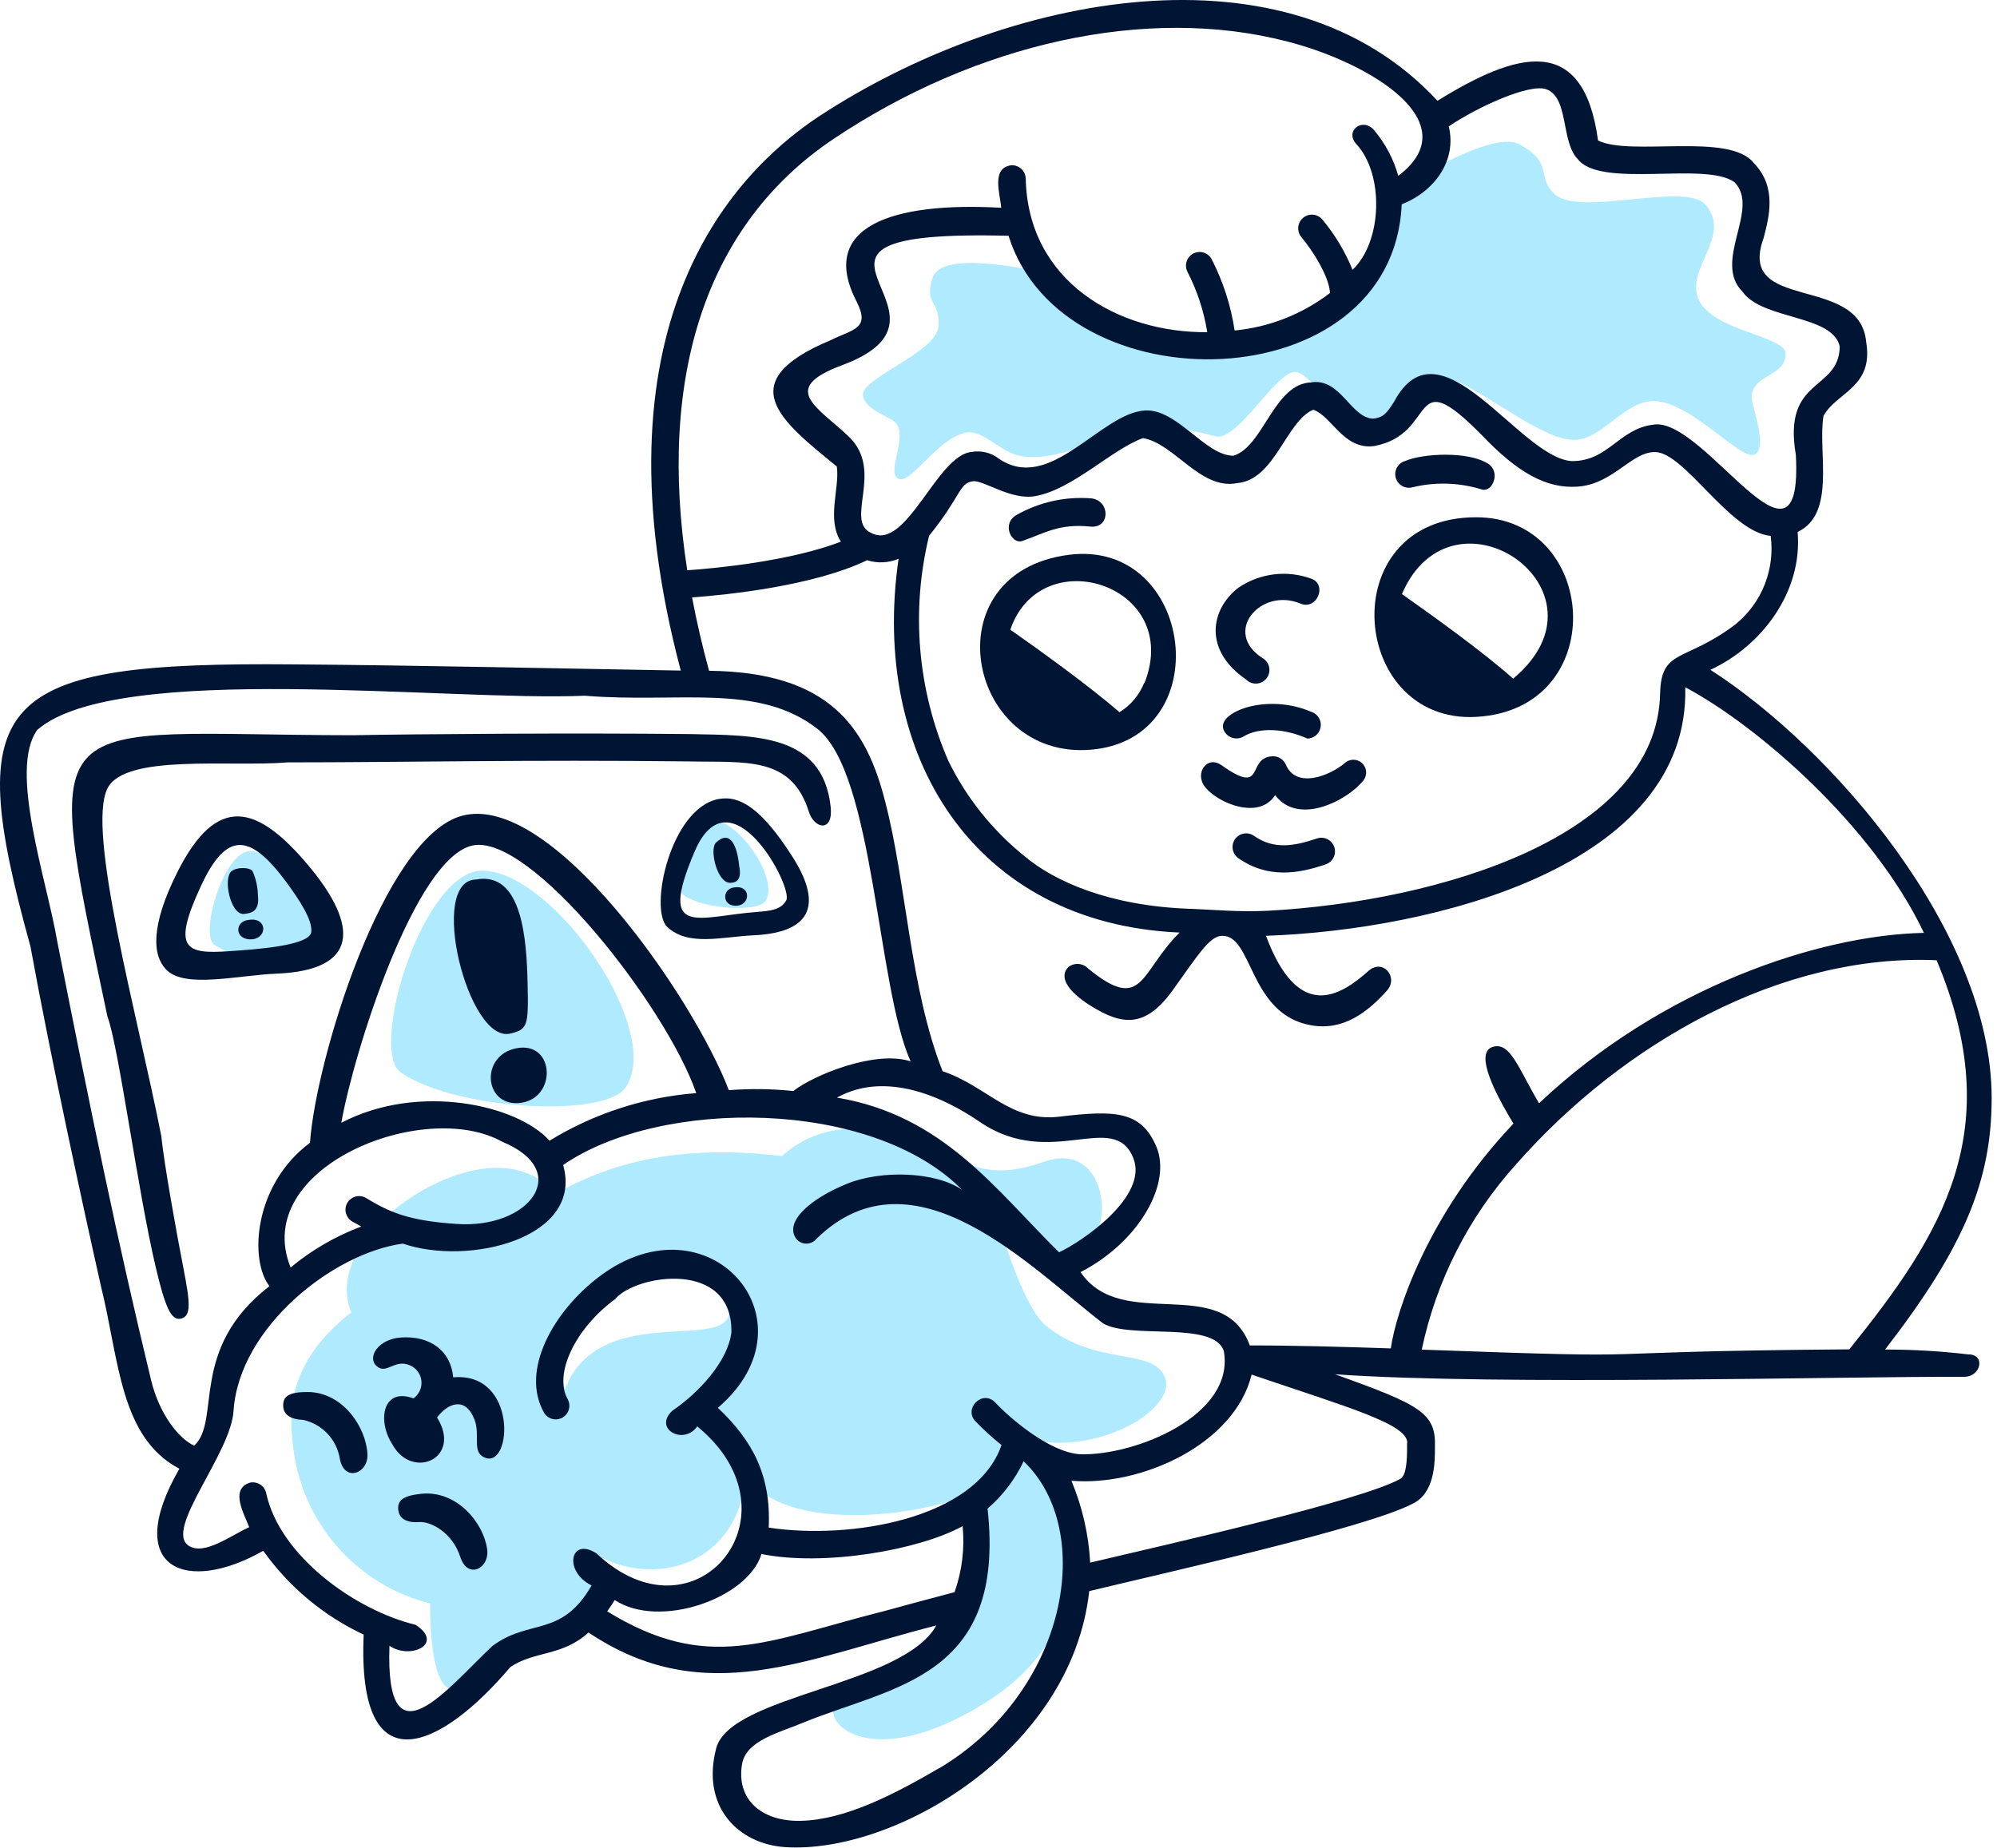 <svg width="283" height="262" viewBox="0 0 283 262" fill="none" xmlns="http://www.w3.org/2000/svg">
<path d="M165.1 195.272C163.466 190.92 155.341 193.787 148.151 187.845C145.181 185.364 142.21 175.516 142.21 175.516C142.21 175.516 149.637 180.804 153.93 176.912C158.223 173.02 156.277 161.746 147.988 164.657C139.194 167.776 136.907 164.434 126.865 161.003C116.823 157.571 110.837 163.87 110.837 163.87C95.403 162.043 85.956 165.192 78.722 169.188C72.334 161.76 60.45 167.078 54.538 172.649C47.69 179.096 49.012 184.354 49.8 186.018C41.139 192.732 40.887 199.55 41.496 204.616C41.998 209.942 44.139 214.983 47.624 219.041C51.109 223.101 55.767 225.981 60.956 227.284C60.956 227.284 60.718 238.424 63.807 239.435C66.897 240.445 68.1 236.597 74.206 233.493C80.801 231.77 87.798 224.937 84.114 220.124C92.328 225.219 104.717 222.114 105.742 208.894C109.782 216.737 128.336 215.786 138.422 211.434C139.64 220.777 136.669 229.616 132.629 233.404C126.687 238.93 121.8 238.484 118.754 241.098C115.709 243.713 122.943 251.719 139.551 241.41C154.272 232.26 155.341 216.559 145.106 203.858C155.267 206.666 166.794 199.773 165.1 195.272ZM80.058 196.921C79.954 197.159 78.038 186.107 87.857 180.982C94.616 177.447 102.429 179.853 103.306 185.245C104.449 192.316 85.049 183.879 80.058 196.921Z" fill="#AFEAFF"/>
<path d="M56.824 152.047C52.16 148.868 59.988 122.991 68.574 123.407C78.675 123.897 94.065 146.105 88.672 154.126C85.716 158.523 64.623 157.35 56.824 152.047Z" fill="#AFEAFF"/>
<path d="M30.338 133.881C28.273 132.395 31.734 120.511 35.522 120.645C39.978 120.868 46.782 131.132 44.435 134.846C43.083 136.851 33.784 136.361 30.338 133.881Z" fill="#AFEAFF"/>
<path d="M96.932 126.928C95.223 125.74 98.075 116.144 101.195 116.293C104.864 116.486 110.449 124.715 108.488 127.701C107.419 129.335 99.754 128.889 96.932 126.928Z" fill="#AFEAFF"/>
<path d="M196.856 27.714C196.856 27.714 211.072 18.118 215.335 20.465C220.341 23.228 217.608 25.07 220.341 27.535C223.921 30.774 238.82 25.708 241.702 29.021C245.534 33.477 238.731 38.067 240.736 42.494C242.742 46.921 253.051 47.648 253.051 50.114C253.051 53.397 248.594 52.952 248.253 56.056C248.074 57.408 250.674 63.394 248.654 64.419C246.634 65.444 238.909 56.012 233.576 56.903C229.67 57.556 226.714 62.459 222.926 62.355C217.088 62.191 206.289 51.496 202.694 53.798C199.099 56.101 197.955 62.34 194.197 62.191C190.439 62.043 185.997 52.06 183.19 52.758C180.382 53.457 175.287 62.488 172.316 61.864C169.12 60.953 165.807 60.512 162.483 60.557C158.858 60.691 150.198 65.756 144.509 64.612C141.538 64.018 139.221 60.691 136.68 61.359C132.492 62.444 128.912 69.009 127.188 67.791C125.777 66.796 128.317 62.503 127.188 60.275C126.535 59.042 122.732 58.344 122.301 56.145C121.722 53.665 132.759 50.01 132.997 46.237C133.234 42.464 130.917 43.267 132.15 39.389C133.383 35.512 144.836 37.993 148.876 38.825C154.001 45.331 163.122 53.679 183.918 46.95C195.252 43.267 196.856 27.714 196.856 27.714Z" fill="#AFEAFF"/>
<path d="M186.551 118.877C183.387 119.932 180.535 120.452 177.727 118.491C177.522 118.343 177.289 118.236 177.041 118.178C176.795 118.12 176.539 118.111 176.288 118.151C176.038 118.192 175.798 118.282 175.582 118.415C175.367 118.549 175.18 118.723 175.031 118.929C174.883 119.135 174.777 119.368 174.719 119.615C174.66 119.862 174.651 120.117 174.693 120.368C174.733 120.618 174.822 120.858 174.956 121.074C175.089 121.289 175.265 121.477 175.47 121.625C179.673 124.596 184.1 123.838 187.947 122.487C188.426 122.302 188.812 121.934 189.02 121.464C189.226 120.995 189.24 120.462 189.054 119.984C188.868 119.505 188.501 119.12 188.032 118.912C187.563 118.704 187.029 118.692 186.551 118.877Z" fill="#001434"/>
<path d="M186.237 101.08C183.589 99.853 180.625 99.48 177.756 100.011C174.785 100.575 172.571 102.15 173.522 103.695C173.78 104.133 174.198 104.455 174.688 104.594C175.178 104.732 175.703 104.676 176.151 104.437C178.498 102.952 182.301 103.338 185.272 104.69C185.694 104.681 186.099 104.535 186.431 104.275C186.762 104.015 187 103.654 187.109 103.247C187.218 102.841 187.191 102.409 187.035 102.018C186.878 101.628 186.598 101.299 186.237 101.08Z" fill="#001434"/>
<path d="M144.896 76.675C148.179 75.517 150.11 74.194 154.507 74.64C157.344 74.937 157.374 71.016 154.7 70.644C151.012 70.343 147.316 71.155 144.094 72.976C141.851 74.195 143.351 77.24 144.896 76.675Z" fill="#001434"/>
<path d="M151.522 78.635C131.81 81.116 136.98 107.75 154.597 106.265C172.779 104.735 169.244 76.422 151.522 78.635ZM162.128 96.832C161.439 98.54 160.221 99.982 158.652 100.947C154.196 97.114 147.333 92.168 143.174 89.256C147.511 76.496 167.669 82.913 162.188 96.832H162.128Z" fill="#001434"/>
<path d="M176.567 96.299C176.757 96.497 176.985 96.652 177.239 96.755C177.492 96.857 177.765 96.905 178.039 96.894C178.312 96.883 178.581 96.814 178.826 96.692C179.069 96.57 179.286 96.396 179.459 96.184C179.632 95.972 179.757 95.726 179.829 95.461C179.898 95.197 179.912 94.92 179.867 94.65C179.823 94.38 179.722 94.122 179.57 93.894C179.419 93.667 179.22 93.474 178.988 93.328C173.12 89.644 178.646 83.182 184.291 85.559C186.608 86.54 188.183 82.841 185.776 82.009C184.089 81.399 182.28 81.198 180.498 81.419C178.717 81.642 177.014 82.281 175.527 83.286C171.516 86.346 170.521 92.169 176.567 96.299Z" fill="#001434"/>
<path d="M209.261 73.32C188.465 73.231 191.228 103.578 210.093 101.543C228.26 99.716 226.373 73.394 209.261 73.32ZM214.43 96.196C210.123 92.363 203.037 87.283 198.67 84.208C205.845 67.482 229.448 83.688 214.43 96.196Z" fill="#001434"/>
<path d="M190.516 108.212C188.362 109.979 183.698 111.851 182.213 108.375C182.052 108 181.777 107.685 181.428 107.475C181.079 107.264 180.674 107.169 180.267 107.201C176.583 107.439 179.405 112.92 173.122 108.479C171.072 106.993 169.215 109.593 170.775 111.554C172.632 113.901 178.469 116.248 180.698 112.712C184.114 117.169 191.096 113.307 193.205 110.633C193.493 110.272 193.633 109.814 193.596 109.354C193.559 108.893 193.346 108.464 193.002 108.155C192.658 107.845 192.21 107.679 191.748 107.69C191.286 107.7 190.845 107.887 190.516 108.212Z" fill="#001434"/>
<path d="M200.171 69.069C203.427 68.28 206.838 68.393 210.035 69.395C211.52 69.782 212.709 66.915 210.896 65.741C208.119 63.929 201.627 64.256 199.146 65.34C198.901 65.407 198.673 65.522 198.472 65.678C198.271 65.834 198.104 66.028 197.979 66.249C197.853 66.469 197.772 66.713 197.741 66.964C197.708 67.216 197.728 67.472 197.795 67.717C197.861 67.962 197.977 68.191 198.133 68.391C198.289 68.592 198.482 68.76 198.704 68.885C198.924 69.01 199.167 69.091 199.42 69.123C199.671 69.154 199.926 69.136 200.171 69.069Z" fill="#001434"/>
<path d="M35.255 130.389C33.175 130.567 33.205 133.36 35.805 133.137C37.944 132.855 37.84 129.988 35.255 130.389Z" fill="#001434"/>
<path d="M72.304 146.505C74.785 145.926 74.904 145.377 74.77 139.524C74.636 133.211 74.042 123.437 67.432 124.67C60.569 124.863 66.347 147.932 72.304 146.505Z" fill="#001434"/>
<path d="M59.723 211.734C57.093 212.002 56.291 212.685 56.44 214.037C56.559 215.032 57.316 215.894 59.411 215.745C61.119 215.626 64.149 217.32 65.219 220.662C66.288 224.004 69.482 222.266 69.022 219.518C68.502 215.834 64.729 211.229 59.723 211.734Z" fill="#001434"/>
<path d="M73.181 148.586C68.041 149.581 68.561 156.696 73.478 156.355C78.989 155.969 78.736 147.501 73.181 148.586Z" fill="#001434"/>
<path d="M36.548 126.869C36.524 125.7 36.267 124.549 35.79 123.482C35.374 122.888 33.532 122.903 32.819 123.482C31.587 124.447 32.612 129.572 34.513 129.557C35.776 129.424 36.8 129.112 36.548 126.869Z" fill="#001434"/>
<path d="M278.9 191.976C274.996 191.515 271.067 191.288 267.135 191.292C278.35 176.794 282.242 167.362 282.242 155.642C282.242 132.127 259.618 105.998 242.387 94.946C249.681 91.559 255.474 83.879 254.746 75.397C260.272 72.813 257.554 63.945 258.415 58.953C260.242 55.581 265.545 54.943 264.461 48.466C263.57 38.766 246.042 44.381 249.919 33.76C250.721 30.7 251.835 26.496 248.522 23.095C245.091 18.713 231.098 22.203 226.463 19.916C224.384 4.512 214.832 7.408 203.706 14.286C182.405 -8.724 142.61 -0.94 116.005 16.529C103.097 25.085 83.682 46.713 96.472 95.05C79.879 94.768 59.335 94.307 41.881 94.174C-0.855 93.772 -5.475 98.793 4.314 134.147C7.285 150.413 11.741 170.882 14.326 182.395C16.896 192.793 16.985 203.755 25.422 208.182C17.223 222.427 26.447 226.007 37.306 219.813C40.944 224.936 45.846 229.03 51.537 231.697C50.586 253.577 62.499 247.903 72.333 236.287C75.749 233.984 79.671 234.801 83.4 231.4C99.844 242.422 114.252 235.069 132.687 230.404C127.904 238.99 103.513 240.223 101.492 247.814C99.324 256.117 104.642 261.391 111.281 261.822C126.715 262.817 151.849 248.23 154.359 225.532C165.768 222.784 193.724 216.53 200.126 213.173C203.32 211.688 203.35 207.424 203.35 205.107C203.498 200.309 201.389 199.165 189.193 194.798C212.574 196.432 261.416 195.08 278.32 195.155C280.757 195.169 281.425 191.946 278.9 191.976ZM246.012 88.44C238.778 93.966 235.406 91.812 235.257 98.333C234.826 118.446 204.167 127.774 179.642 129.097C175.587 129.304 172.111 128.948 168.501 128.814C157.137 128.398 149.383 124.893 145.224 121.387C140.663 117.728 136.966 113.107 134.395 107.855C130.027 97.802 129.067 86.596 131.662 75.947C136.267 70.243 135.881 68.52 137.826 68.223C139.312 67.955 143.233 70.971 146.739 70.317C152.057 69.352 157.583 63.662 161.98 62.103C166.436 62.845 170.135 69.53 175.349 68.475C180.682 68 182.241 59.711 186.104 58.077C188.777 59.013 190.382 63.766 194.704 63.232C203.914 61.553 199.487 51.036 209.975 61.657C215.189 67.153 219.274 69.263 223.522 68.98C228.617 68.653 231.202 63.989 234.589 64.078C238.763 64.182 245.121 75.412 250.929 75.962C251.236 78.288 250.946 80.654 250.086 82.838C249.226 85.021 247.824 86.949 246.012 88.44ZM205.31 17.91C209.514 15.073 216.719 11.85 219.081 12.637C222.349 13.736 221.19 20.064 223.537 22.486C226.716 26.838 241.734 22.798 245.819 25.843C249.488 29.646 242.64 37.028 246.948 41.366C249.815 45.377 259.737 44.574 260.718 49.135C260.569 55.552 252.592 53.398 254.494 64.479C255.563 84.414 241.407 58.849 234.247 60.201C229.419 60.795 227.889 65.43 222.69 65.356C215.263 64.806 204.048 44.753 197.556 56.948C196.606 58.434 196.071 59.236 194.511 59.34C191.377 59.132 189.951 53.547 185.806 54.2C180.489 54.408 179.062 63.321 174.784 64.598C170.818 64.598 166.837 57.958 162.307 58.181C155.979 58.493 148.804 70.065 141.51 64.984C140.97 64.574 140.351 64.28 139.691 64.122C139.031 63.963 138.346 63.943 137.678 64.064C132.761 64.509 128.483 78.131 123.507 75.561C119.57 73.882 125.364 66.767 120.298 61.895C115.842 57.661 110.36 55.106 119.303 51.779C139.312 44.352 104.835 32.468 142.921 33.419C150.601 57.973 197.408 56.904 198.641 28.962C203.26 27.15 206.484 22.783 205.31 17.91ZM118.144 19.678C138.272 6.205 162.411 0.664 182.464 5.893C194.036 8.864 208.207 17.331 198.151 24.922C197.485 22.542 196.315 20.333 194.719 18.445C193.07 16.559 190.515 18.579 192.209 20.421C196.175 24.699 195.908 34.236 191.674 38.246C190.624 35.664 189.18 33.259 187.396 31.116C187.065 30.722 186.591 30.476 186.078 30.431C185.566 30.387 185.056 30.547 184.663 30.878C184.269 31.209 184.022 31.683 183.978 32.196C183.933 32.709 184.094 33.218 184.425 33.612C186.029 35.513 188.347 39.167 188.48 41.529C184.562 44.532 179.878 46.374 174.963 46.847C174.438 43.336 173.343 39.935 171.724 36.776C171.493 36.319 171.087 35.973 170.6 35.814C170.113 35.655 169.582 35.697 169.125 35.929C168.667 36.161 168.323 36.566 168.164 37.053C168.005 37.541 168.046 38.072 168.278 38.529C169.658 41.215 170.606 44.103 171.086 47.085C158.548 47.204 145.67 39.969 145.358 25.308C145.343 24.794 145.124 24.308 144.752 23.955C144.379 23.601 143.881 23.41 143.367 23.422C140.396 23.733 141.748 27.536 141.882 29.452C126.389 28.576 115.916 32.126 121.383 42.732C123.388 46.639 120.892 46.639 117.728 48.214C103.513 54.156 110.672 59.666 118.59 66.128C119.021 69.233 117.104 73.555 119.169 76.779C111.92 79.557 101.463 80.552 97.392 80.834C93.085 53.086 100.23 31.666 118.144 19.678ZM21.412 195.63C16.643 175.873 12.945 157.974 8.117 133.464C6.631 124.7 1.18 109.058 5.295 103.443C16.599 93.683 63.405 99.447 82.865 98.615C96.174 99.714 107.449 96.743 115.872 103.339C123.893 109.682 124.279 139.881 129.047 150.442C124.012 148.808 115.307 152.388 112.425 154.646C109.39 154.331 106.332 154.293 103.29 154.527C98.135 141.158 78.037 112.118 65.396 115.653C54.329 118.758 44.733 150.324 43.931 161.984C35.939 167.926 35.301 178.621 38.182 182.305C26.655 191.218 31.409 201.349 27.517 204.914C25.259 203.889 22.541 200.324 21.412 195.63ZM138.837 159.014C148.878 165.906 157.821 157.246 160.598 164.138C162.797 169.59 153.29 176.022 150.081 177.507C141.169 168.743 133.742 158.107 118.605 155.582C125.572 151.705 133.816 155.567 138.837 159.014ZM49.709 173.021L51.195 173.853C47.557 175.217 44.173 177.181 41.183 179.661C35.464 165.49 60.048 155.627 71.174 161.836C81.29 166.01 74.992 174.254 64.638 173.482C57.672 173.021 55.013 171.714 51.774 169.753C51.343 169.531 50.844 169.479 50.376 169.606C49.907 169.736 49.505 170.036 49.248 170.449C48.992 170.86 48.9 171.353 48.991 171.83C49.082 172.307 49.349 172.733 49.739 173.021H49.709ZM48.373 159.117C50.096 149.314 58.771 121.565 66.985 119.842C75.2 118.119 94.347 142.525 98.67 154.943C91.302 155.517 84.176 157.828 77.874 161.687C73.299 156.577 59.276 153.458 48.402 159.132L48.373 159.117ZM83.83 224.745C79.537 232.172 75.096 229.379 69.808 233.286C63.45 239.228 54.567 250.755 55.191 233.286C58.162 235.306 63.019 233.004 58.904 230.315C50.229 228.206 39.594 220.467 37.722 211.643C37.612 211.142 37.308 210.704 36.877 210.426C36.445 210.149 35.922 210.052 35.419 210.158C32.523 211.079 34.617 214.614 35.316 216.471C32.761 217.615 28.973 220.526 26.759 219.115C23.165 216.812 32.805 206.013 33.102 199.893C33.934 188.128 47.214 177.611 57.092 176.274C66.347 179.483 82.746 175.547 79.805 165.134C93.605 155.612 123.611 155.686 136.371 168.684C132.687 166.069 124.888 165.802 120.031 167.793C114.475 170.05 110.955 173.452 112.975 175.755C113.16 175.934 113.38 176.072 113.622 176.162C113.863 176.251 114.12 176.289 114.377 176.274C114.635 176.26 114.885 176.19 115.115 176.072C115.344 175.955 115.546 175.792 115.708 175.591C129.523 162.088 146.219 179.869 156.32 187.579C160.168 189.881 172.066 187.178 173.433 191.515C175.052 200.636 160.836 206.37 153.067 206.132C148.611 205.865 142.877 200.77 141.065 198.824C139.253 196.878 136.49 199.67 138.242 201.468C139.395 202.666 140.626 203.788 141.926 204.825C138.317 215.342 120.432 218.283 108.934 216.53C109.291 209.103 106.617 204.171 101.73 199.551C116.139 187.237 100.438 169.204 84.9 180.968C78.453 185.856 73.67 194.248 77.116 200.279C77.381 200.704 77.801 201.01 78.287 201.132C78.773 201.254 79.287 201.181 79.721 200.93C80.155 200.679 80.474 200.27 80.612 199.788C80.749 199.306 80.694 198.791 80.458 198.348C78.423 194.798 81.498 188.292 87.188 184.133C90.01 180.686 103.869 178.428 103.646 188.871C103.156 192.926 99.086 197.383 95.254 199.982C92.535 202.582 96.932 204.899 98.804 202.181C114 214.599 98.64 233.494 84.528 220.184C80.785 217.778 79.805 222.754 83.86 224.745H83.83ZM124.873 228.473C108.533 232.632 100.304 237.163 86.044 228.399C86.4 227.913 86.757 227.378 87.113 226.795C93.412 230.954 105.978 226.602 107.91 220.274C116.718 222.056 130.191 219.739 136.415 216.322C136.724 219.488 136.333 222.683 135.272 225.681C131.424 226.691 127.993 227.626 124.903 228.473H124.873ZM133.028 250.666C126.715 254.335 119.808 257.945 113.495 258.093C107.895 258.227 104.3 255.033 105.161 250.042C105.741 246.67 110.494 245.586 113.792 244.189C126.567 238.96 142.58 237.876 139.951 213.842C142.103 211.983 143.844 209.697 145.061 207.127C155.355 216.931 151.314 239.807 133.058 250.666H133.028ZM199.398 204.528C199.398 205.716 199.502 208.984 198.477 209.608C192.862 212.727 165.946 218.788 154.493 221.492C154.276 217.502 153.376 213.577 151.834 209.89C161.727 210.722 174.963 204.706 177.369 194.843C191.006 199.477 199.473 201.839 199.428 204.528H199.398ZM177.117 190.713C173.284 180.315 158.994 189.005 153.127 180.315C161.46 176.022 166.109 167.703 163.851 162.489C161.698 157.469 158.028 157.335 150.096 158.286C143.189 159.103 139.862 153.948 133.578 151.839C128.958 140.148 128.424 125.101 125.468 113.737C122.794 103.057 117.506 95.258 100.482 95.08C99.517 91.544 98.715 88.083 98.076 84.681C103.067 84.31 115.233 83.077 122.883 79.408C124.345 79.874 125.926 79.8 127.339 79.2C123.299 107.142 138.005 130.909 167.164 132.186C161.49 137.801 162.039 143.699 154.181 137.267C153.825 136.897 153.342 136.672 152.829 136.637C152.317 136.601 151.809 136.757 151.403 137.073C150.111 138.351 151.032 140.371 154.642 142.614C159.098 145.377 162.366 145.719 166.243 140.282C169.689 135.484 171.383 132.721 173.121 132.647C177.577 132.424 176.923 143.788 185.821 145.333C190.382 146.135 193.813 143.461 196.546 140.416C198.24 138.529 195.982 135.811 193.932 137.623C190.025 141.084 184.039 145.05 179.404 132.647C203.171 131.815 239.461 122.783 238.822 97.412C249.072 102.878 265.427 117.02 272.646 132.231C257.791 132.528 235.51 139.94 218.1 156.384C215.129 151.334 214.06 147.813 211.698 148.348C209.707 148.794 209.96 151.824 214.476 159.266C202.295 172.1 197.809 186.004 197.096 191.129C190.144 190.891 182.717 190.698 177.176 190.713H177.117ZM201.478 191.307C203.534 181.539 208.136 172.49 214.817 165.074C230.073 147.709 252.548 135.142 274.443 136.108C284.589 160.261 275.216 174.938 262.07 191.263C219.378 191.604 240.115 192.704 201.537 191.307H201.478Z" fill="#001434"/>
<path d="M64.223 195.23C63.896 191.486 60.955 189.288 56.795 189.585C53.602 189.808 51.968 192.392 53.379 193.64C54.79 194.888 55.934 192.556 58.117 193.536C58.555 193.729 58.934 194.034 59.215 194.42C59.496 194.808 59.67 195.262 59.718 195.738C59.766 196.213 59.688 196.693 59.49 197.128C59.292 197.563 58.983 197.939 58.593 198.215C54.211 196.596 53.423 201.394 55.622 204.766C58.429 209.846 65.545 206.727 61.935 200.919C63.42 198.943 65.946 197.829 67.253 201.246C68.1 203.474 66.793 205.895 68.739 206.623C72.586 208.153 73.373 194.427 64.223 195.23Z" fill="#001434"/>
<path d="M43.636 197.309C41.006 197.309 40.13 197.859 40.13 199.225C40.13 200.235 40.783 201.171 42.952 201.26C44.281 201.551 45.49 202.238 46.421 203.228C47.352 204.221 47.96 205.472 48.166 206.816C48.82 210.128 52.207 208.881 52.073 206.118C51.895 202.389 48.671 197.368 43.636 197.309Z" fill="#001434"/>
<path d="M22.852 161.004C19.51 143.966 12.186 117.703 15.246 111.717C17.772 106.815 32.715 108.746 40.781 108.063C57.285 108.063 74.873 107.662 97.704 107.929C105.636 108.107 112.157 107.127 114.623 115.059C115.396 117.525 118.129 118.03 117.713 114.331C116.554 103.933 106.943 104.245 97.763 104.052C81.423 103.874 58.651 104.052 50.036 104.215C5.948 104.171 5.725 98.987 15.217 144.055C16.821 148.303 19.51 168.818 22.065 179.602C23.416 185.321 24.263 187.282 25.689 186.896C27.115 186.509 26.952 184.667 25.986 179.721C25.021 174.774 23.268 165.074 22.852 161.004Z" fill="#001434"/>
<path d="M25.14 123.614C21.337 131.189 21.53 135.497 23.654 137.532C26.328 140.117 33.74 138.23 39.222 138.008C50.793 137.532 50.972 131.323 43.678 122.648C36.384 113.973 30.71 112.532 25.14 123.614ZM44.109 132.125C43.841 134.086 35.983 134.591 32.403 134.829C26.343 135.245 24.278 134.576 28.512 125.515C32.121 117.761 35.449 118.088 40.648 125.129C42.326 127.431 44.332 130.402 44.109 132.125Z" fill="#001434"/>
<path d="M103.512 125.131C104.611 125.131 105.101 124.358 104.745 122.694C104.463 119.828 103.452 117.57 101.477 119.426C100.452 120.392 101.685 125.279 103.512 125.131Z" fill="#001434"/>
<path d="M101.818 113.261C95 114.568 91.94 128.873 94.554 131.383C97.525 134.191 102.308 132.78 106.839 132.572C115.514 132.156 116.361 127.744 112.231 121.327C107.938 114.642 104.863 112.682 101.818 113.261ZM111.414 127.64C110.642 129.036 108.933 129.125 107.314 129.259C98.907 129.883 93.188 133.077 98.402 120.777C103.422 108.894 112.484 125.754 111.414 127.64Z" fill="#001434"/>
<path d="M104.062 125.784C102.249 125.963 102.279 128.622 104.552 128.369C106.423 128.102 106.334 125.413 104.062 125.784Z" fill="#001434"/>
</svg>
